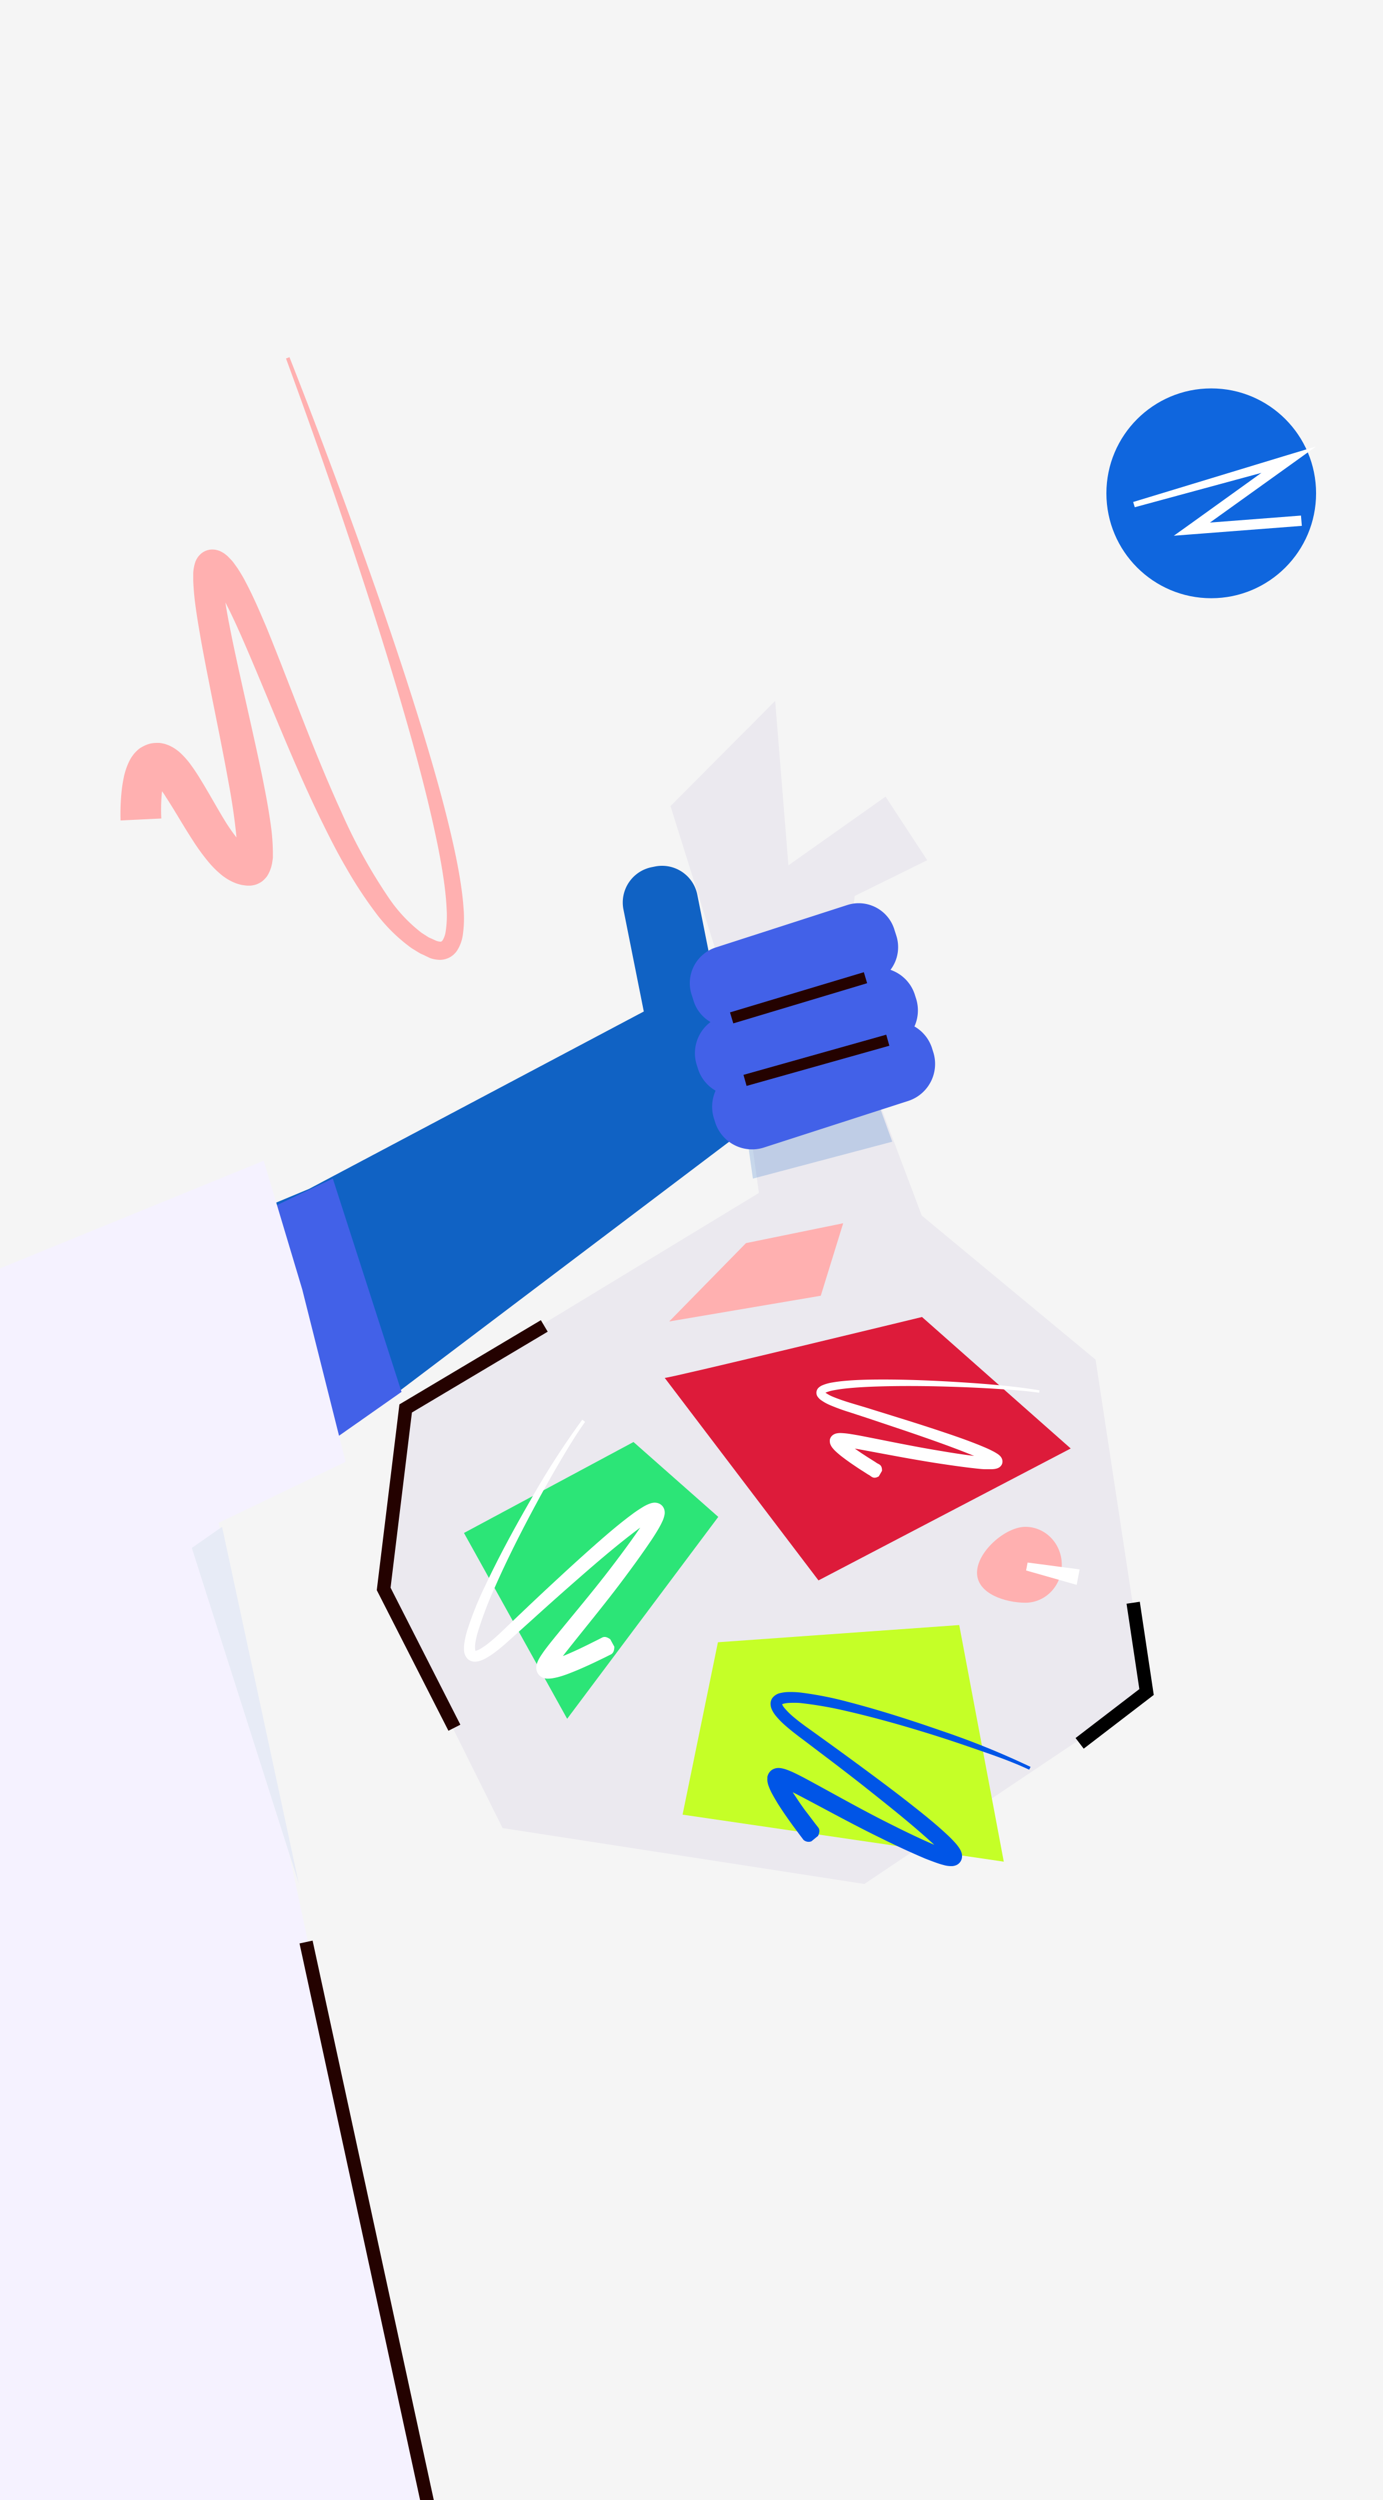 <svg xmlns="http://www.w3.org/2000/svg" viewBox="0 0 310 560" width="310" height="560"><g class="uk-icon-alternate-dark" version="1.1"><g stroke="none" stroke-width="1" fill="none" fill-rule="evenodd"><path fill="#0D0D0D" fill-rule="nonzero" d="M0 0h310v560H0z"/><path d="M27.023 183.781a49.15 49.15 0 01.204-6.229c.106-1.09.268-2.175.485-3.25.25-1.299.667-2.56 1.243-3.752a8.126 8.126 0 011.737-2.39c.24-.232.5-.443.777-.628l.476-.28.524-.262a6.007 6.007 0 012.271-.57 8.515 8.515 0 011.117 0c.32.048.63.106.97.184.272.07.538.16.796.27.249.086.49.192.719.32.758.392 1.46.883 2.087 1.46.895.837 1.705 1.76 2.417 2.757.64.88 1.223 1.75 1.747 2.601 2.107 3.386 3.883 6.674 5.718 9.672a39.952 39.952 0 002.912 4.179c.42.582.888 1.128 1.398 1.634.33.33.714.601 1.135.803h.126c.04 0 0 0 0 0h-.058a1.461 1.461 0 00-.291 0 2.298 2.298 0 00-.573.107c-.404.094-.78.283-1.097.55a2.073 2.073 0 00-.572.59.889.889 0 00-.185.32c-.107.213 0 .097 0-.184a4.23 4.23 0 000-.435c.01-.174.01-.348 0-.522a37.5 37.5 0 00-.3-5.05c-.399-3.558-.971-7.214-1.66-10.851-1.32-7.303-2.855-14.634-4.3-22.004-.729-3.685-1.447-7.38-2.088-11.123-.33-1.876-.63-3.753-.893-5.668a59.293 59.293 0 01-.553-5.948v-1.673c.034-.724.151-1.441.35-2.138.067-.263.161-.52.28-.764.16-.349.365-.674.612-.967.169-.196.35-.38.544-.551.258-.213.541-.392.844-.532a3.817 3.817 0 011.942-.358c.243.008.484.047.718.116.212.05.42.114.621.193.272.116.535.251.787.406.198.117.386.25.563.397.155.126.34.261.456.377.446.464.97.967 1.3 1.412l.971 1.354c.554.89 1.126 1.78 1.573 2.66 1.883 3.511 3.359 7.003 4.853 10.504 5.708 14.005 10.678 28.049 16.89 41.59a120.328 120.328 0 0010.679 19.238 33.758 33.758 0 007.231 7.621l1.049.668.524.338.553.242 1.097.503c.253.099.517.164.786.193a.799.799 0 00.36 0 .882.882 0 00.31-.28c.34-.56.568-1.181.67-1.828.27-1.705.352-3.433.243-5.155-.078-1.79-.262-3.608-.495-5.426-.486-3.647-1.165-7.293-1.942-10.93-1.543-7.273-3.417-14.508-5.416-21.704-4.029-14.402-8.562-28.678-13.29-42.886-4.727-14.208-9.706-28.349-14.87-42.402l.776-.3c5.5 13.96 10.785 27.994 15.852 42.102 5.067 14.112 9.94 28.31 14.308 42.683 2.174 7.187 4.242 14.421 5.97 21.772.864 3.675 1.65 7.38 2.232 11.152.292 1.886.534 3.791.66 5.735.173 2.019.114 4.05-.174 6.055a8.685 8.685 0 01-1.262 3.405 4.616 4.616 0 01-4.126 2.089 7.264 7.264 0 01-1.941-.387l-1.36-.658-.747-.329-.67-.396-1.339-.822a37.508 37.508 0 01-8.426-8.415 94.614 94.614 0 01-6.29-9.653c-1.941-3.307-3.65-6.683-5.32-10.088-6.688-13.608-12.026-27.73-17.977-41.348-1.495-3.375-3.038-6.77-4.766-9.817-.427-.783-.893-1.45-1.34-2.147l-.689-.91c-.223-.25-.427-.425-.621-.657a.34.34 0 00-.088-.058c.059 0 0 0 .175.078.088.04.179.073.272.096h.379a2.61 2.61 0 001.232-.232c.197-.094.38-.214.544-.358.116-.079.218-.177.3-.29a2.04 2.04 0 00.263-.387c.049-.135.049-.106.049-.106s0 .338-.059.638c-.058.3 0 .735 0 1.132a50.12 50.12 0 00.622 5.223c.281 1.789.611 3.598.97 5.406.709 3.627 1.505 7.274 2.31 10.91 1.612 7.303 3.31 14.605 4.854 22.014.757 3.714 1.476 7.448 2.01 11.316a46.31 46.31 0 01.475 6.152v.88c0 .31 0 .61-.087.967a8.41 8.41 0 01-.69 2.554c-.154.333-.329.656-.524.967a6.78 6.78 0 01-1.058 1.112 5.308 5.308 0 01-1.728.842c-.318.078-.643.13-.97.154H55.416c-.456-.035-.91-.097-1.359-.183a14.795 14.795 0 01-1.213-.358 12.025 12.025 0 01-3.592-2.196 21.51 21.51 0 01-2.436-2.466 47.12 47.12 0 01-3.63-4.981c-2.146-3.289-3.99-6.597-5.922-9.537a17.942 17.942 0 00-1.436-2.06 9.781 9.781 0 00-1.301-1.441c-.165-.155-.272-.194-.204-.155.273.126.575.176.874.145a2.539 2.539 0 001.601-.61c.233-.241.175-.202.136-.096a7.494 7.494 0 00-.437 1.596 22.497 22.497 0 00-.281 2.311 40.842 40.842 0 00-.058 4.991l-9.135.445z" fill="#FFB0B0" fill-rule="nonzero"/><path fill="#1062C4" fill-rule="nonzero" d="M37 279.75l32.307-13.464L154.82 221 177 245.493l-96.39 72.826L50.527 337z"/><path d="M145.945 234.77l-6.196-31.04a8.07 8.07 0 016.326-9.486l.746-.15a8.055 8.055 0 019.483 6.32l-.002.004 6.195 31.04a8.07 8.07 0 01-6.326 9.485l-.745.15a8.055 8.055 0 01-9.484-6.32s0-.002.003-.004z" fill="#1062C4" fill-rule="nonzero"/><path fill="#4261E8" fill-rule="nonzero" style="mix-blend-mode:multiply" d="M53 274.232L74.604 264 90 311.773 69.715 326z"/><path d="M-31.875 314.306L-25 566H97L49.004 341.106l28.461-13.666-9.711-38.6L59.109 260l-74.165 30.25c-11.508 3.76-17.934 11.879-16.82 24.056z" fill="#F5F2FF" fill-rule="nonzero"/><path fill="#2C2C2C" fill-rule="nonzero" opacity=".8" d="M164.228 225.035l-13.935-44.479L173.753 157l2.973 36.826 21.772-15.39 9.342 14.247-16.262 8.01-2.77 24.342 17.806 47.248 38.96 32.264L257 379.595 193.74 422l-81.085-12.524L86 355.97l4.845-40.652 79.27-48.11z"/><circle fill="#0F66DE" fill-rule="nonzero" cx="271.5" cy="110.5" r="23.5"/><path fill="#FFF" fill-rule="nonzero" d="M254 112.442l34.277-10.414L295 100l-5.681 4.078-21.447 15.369-.805-2.074 24.548-1.89.19 2.305-24.549 1.89-4.142.322 3.361-2.396 21.423-15.392 1.042 2.028-34.585 9.378z"/><path d="M160.43 212.231l29.47-9.506c4.403-1.426 9.126.992 10.547 5.397 0 .002 0 .004-.004.007l.472 1.465a8.397 8.397 0 01-5.408 10.55l-29.47 9.507c-4.403 1.426-9.126-.993-10.547-5.398 0-.002 0-.003.004-.007l-.472-1.465a8.397 8.397 0 015.408-10.55z" fill="#4261E8" fill-rule="nonzero"/><path d="M161.8 227.616l32.31-10.422c4.572-1.481 9.475 1.03 10.95 5.603 0 .002 0 .004-.004.007l.276.856a8.717 8.717 0 01-5.615 10.953l-32.31 10.422c-4.57 1.481-9.474-1.03-10.949-5.603 0-.002 0-.004.004-.007l-.276-.856a8.717 8.717 0 015.615-10.953z" fill="#4261E8" fill-rule="nonzero"/><path fill="#000" fill-rule="nonzero" opacity=".4" d="M169.626 263.902l-1.72-12.666 27.656-8.264 4.787 12.687z"/><path d="M165.657 239.61l32.31-10.423c4.57-1.48 9.473 1.03 10.949 5.603 0 .002 0 .004-.004.007l.275.856a8.717 8.717 0 01-5.614 10.953l-32.31 10.423c-4.57 1.48-9.474-1.031-10.949-5.604 0-.002-.001-.004.004-.007l-.276-.856a8.717 8.717 0 015.615-10.953z" fill="#4261E8" fill-rule="nonzero"/><path stroke="#240200" stroke-width="2.57" d="M164 228l30-9M167 242l32-9"/><path d="M149 308.643c1.384 0 57.669-13.643 57.669-13.643L240 324.452 183.464 354 149 308.643z" fill="#DD1B3A" fill-rule="nonzero"/><path fill="#2CE577" fill-rule="nonzero" d="M104 343.375L141.997 323 161 339.775 127.128 385z"/><path fill="#C5FF27" fill-rule="nonzero" d="M160.923 367.856L215.012 364 225 417l-72-10.53z"/><path d="M232.933 311.962c-2.859-.403-5.823-.623-8.749-.815a299.546 299.546 0 00-8.787-.45c-5.87-.22-11.741-.317-17.593-.163-2.926.076-5.852.21-8.72.536-.715.087-1.42.192-2.116.326a8.54 8.54 0 00-1.906.547.953.953 0 00-.248.163c-.057.048 0 0 .048-.173.047-.172-.048-.192 0-.134.071.079.15.15.238.21a8.912 8.912 0 001.734.911c2.602 1.074 5.509 1.793 8.301 2.684l8.444 2.627c2.802.881 5.614 1.792 8.406 2.731 2.793.94 5.585 1.917 8.359 3.077.695.288 1.391.594 2.096.959.376.188.742.396 1.096.623.242.157.465.34.667.546.23.24.391.538.467.863.08.349.036.715-.124 1.035-.13.242-.316.45-.543.604-.2.135-.423.232-.657.287-.14.04-.284.069-.43.087a6.198 6.198 0 01-.685.057h-1.21c-.782 0-1.535-.096-2.279-.172-2.983-.326-5.88-.748-8.815-1.199-5.833-.9-11.647-2.05-17.393-3.096-.715-.124-1.43-.249-2.126-.354a16.017 16.017 0 00-1.973-.192h-.21c.048 0 .087 0 .41-.22.1-.076.185-.17.248-.278.095-.135.16-.289.191-.45a1.234 1.234 0 000-.413.964.964 0 000-.259c0-.077-.076-.153-.048-.124l.058.076c.081.097.17.187.266.269.49.455 1.005.88 1.544 1.274a70.515 70.515 0 003.565 2.425l1.84 1.16c.561.48 1.457.403 1.4 1.917l-.724 1.237c-1.315.747-1.678-.106-2.364-.403l-1.906-1.217c-1.248-.824-2.487-1.658-3.707-2.588a18.84 18.84 0 01-1.85-1.562 5.634 5.634 0 01-.485-.537 3.065 3.065 0 01-.572-.987 2.052 2.052 0 01-.076-.393 2.198 2.198 0 010-.547c.047-.203.128-.398.238-.575.097-.143.212-.272.343-.383.277-.224.604-.376.953-.441.292-.058.59-.084.886-.077.81.03 1.615.117 2.412.259.753.115 1.486.25 2.22.383 5.814 1.131 11.523 2.33 17.308 3.288 2.859.48 5.785.958 8.644 1.275.715.086 1.43.153 2.116.191h1c.137.011.274.011.41 0h.105l-.153.087c-.147.101-.266.24-.343.402-.12.237-.156.507-.105.767.115.374.182.364.191.393a2.46 2.46 0 00-.2-.153c-.26-.173-.53-.33-.81-.47a29.017 29.017 0 00-1.906-.891c-5.328-2.234-10.913-4.16-16.46-6.058l-8.358-2.799-4.193-1.37a44.2 44.2 0 01-4.232-1.544 10.467 10.467 0 01-2.134-1.198 2.943 2.943 0 01-.553-.546 1.558 1.558 0 01.19-2.253c.207-.172.434-.317.677-.431a9.944 9.944 0 012.354-.662 30.85 30.85 0 012.25-.306c2.982-.297 5.937-.345 8.891-.355 5.9 0 11.79.25 17.66.623 5.871.374 11.751.844 17.584 1.802l-.067.537zM131.153 318.49c-2.07 2.888-3.904 5.948-5.718 9.028a274.915 274.915 0 00-5.25 9.325c-3.386 6.274-6.616 12.645-9.465 19.15a82.343 82.343 0 00-3.698 9.864c-.23.805-.402 1.625-.517 2.454a5.315 5.315 0 000 1.097c0 .308.146.539.078.423-.068-.115-.137-.077-.117-.077a.99.99 0 00.244 0c.325-.095.636-.231.927-.404a15.945 15.945 0 002.039-1.424c1.356-1.078 2.605-2.271 3.903-3.532l3.903-3.714a654.89 654.89 0 017.874-7.372 439.306 439.306 0 018.011-7.256c2.713-2.386 5.445-4.744 8.431-6.948a28.598 28.598 0 012.4-1.597 7.943 7.943 0 011.571-.741c.21-.073.425-.125.644-.154a2.48 2.48 0 011.24.144c.33.133.622.344.849.616.193.243.335.52.42.818.078.314.098.64.058.962a6.252 6.252 0 01-.596 1.8c-.214.471-.448.895-.683 1.318a55.461 55.461 0 01-1.473 2.377c-2.04 3.041-4.137 5.938-6.303 8.834-4.294 5.774-8.958 11.346-13.32 16.899a50.422 50.422 0 00-1.522 2.069c-.224.337-.439.674-.595.962a1.712 1.712 0 00-.156.328v-.077a1.34 1.34 0 00-.146-.847 1.671 1.671 0 00-.566-.655 1.117 1.117 0 00-.313-.173l-.214-.077h-.127.293c.302-.058.683-.173 1.053-.279.771-.25 1.571-.558 2.372-.885 1.6-.664 3.21-1.415 4.8-2.194l2.381-1.184 1.19-.606c.42-.164.918-.164 1.737.423l.908 1.665c0 .962-.283 1.414-.664 1.674l-1.22.616-2.468 1.193c-1.659.78-3.327 1.54-5.074 2.233-.868.347-1.756.683-2.713.962-.528.158-1.066.283-1.61.376a6.24 6.24 0 01-1.053.096h-.371a4.556 4.556 0 01-.459-.077 2.956 2.956 0 01-.38-.125 3.038 3.038 0 01-.459-.25 2.415 2.415 0 01-.78-.905 2.566 2.566 0 01-.215-1.501c.04-.247.105-.489.195-.722.114-.305.251-.6.41-.885.283-.491.556-.905.83-1.3.555-.798 1.121-1.52 1.687-2.242 4.557-5.658 9.172-11.038 13.505-16.706 2.156-2.81 4.293-5.697 6.284-8.574.487-.722.975-1.453 1.375-2.165.215-.357.41-.722.576-1.059.078-.164.146-.327.205-.472.031-.078.057-.158.078-.24a1.262 1.262 0 000 .327c.051.191.144.368.273.52.154.185.352.33.576.423.177.08.373.11.566.087-.3.116-.59.255-.868.414-.684.394-1.396.885-2.098 1.385-5.64 4.158-11.075 8.921-16.452 13.637a800.236 800.236 0 00-8.02 7.169l-3.942 3.541c-1.318 1.194-2.684 2.464-4.167 3.59-.76.601-1.57 1.139-2.42 1.607a6.639 6.639 0 01-1.561.626c-.36.09-.733.12-1.103.086a2.288 2.288 0 01-1.336-.606 3 3 0 01-.82-2.03 8.202 8.202 0 01.088-1.579c.146-.934.358-1.857.634-2.762a75.774 75.774 0 014.06-10.085c3.073-6.505 6.498-12.809 10.079-19.016A182.074 182.074 0 01130.518 318l.635.49z" fill="#FFF" fill-rule="nonzero"/><path d="M230.69 396.398c-3.236-1.512-6.627-2.759-9.998-3.927-3.371-1.168-6.8-2.356-10.22-3.446-6.85-2.17-13.767-4.163-20.743-5.763a85.165 85.165 0 00-10.464-1.806 18.268 18.268 0 00-2.526 0c-.37.02-.737.076-1.097.166-.311.07-.506.246-.408.158a.345.345 0 00.058-.128.82.82 0 00.078.226 3.8 3.8 0 00.582.844c.547.632 1.141 1.22 1.778 1.757 1.322 1.13 2.73 2.15 4.217 3.2l4.401 3.172a888.003 888.003 0 018.744 6.401c2.914 2.16 5.83 4.34 8.666 6.568 2.837 2.229 5.713 4.497 8.443 7.04.71.652 1.388 1.34 2.03 2.061.383.438.725.911 1.02 1.414.105.198.193.405.263.618.137.4.167.83.087 1.247-.062.363-.22.702-.457.982-.199.24-.447.435-.728.57-.307.14-.636.223-.972.245a6.205 6.205 0 01-1.943-.246 17.563 17.563 0 01-1.428-.432c-.904-.314-1.778-.658-2.633-.982a182.317 182.317 0 01-9.92-4.575c-6.518-3.16-12.901-6.725-19.207-10.004-.787-.392-1.574-.785-2.331-1.109a11.004 11.004 0 00-1.07-.412l-.359-.099h.078c.297-.019.582-.128.816-.314.238-.173.425-.407.544-.677.058-.107.097-.223.117-.344a.992.992 0 000-.226v-.127c0-.05 0-.069 0 0 .02.1.05.199.087.294.14.336.3.664.476.982a30.88 30.88 0 001.312 2.18c.972 1.453 1.943 2.945 3.05 4.339l1.613 2.13.826 1.06c.233.384.32.884-.107 1.797l-1.486 1.208c-.61.24-1.302.11-1.788-.334l-.826-1.1-1.641-2.208c-1.079-1.493-2.138-3.005-3.148-4.595a52.919 52.919 0 01-1.458-2.504c-.255-.478-.479-.973-.67-1.482a5.551 5.551 0 01-.291-.982 3.313 3.313 0 01-.049-.834v-.403c.04-.171.096-.339.165-.5.163-.39.424-.728.758-.982a2.644 2.644 0 011.457-.5c.251-.006.502.014.748.058.33.059.654.14.972.245.534.177.971.373 1.448.57.884.402 1.71.825 2.526 1.247 6.45 3.455 12.63 7.01 19.051 10.22 3.187 1.61 6.442 3.19 9.658 4.604.806.344 1.612.678 2.409.982.389.137.777.265 1.146.363l.506.118h.252a.964.964 0 00-.32.098 1.45 1.45 0 00-.768.982c-.053.19-.053.39 0 .58 0 .058 0 0 0 0a6.17 6.17 0 00-.573-.776c-.515-.61-1.127-1.228-1.749-1.826-5.168-4.791-10.89-9.278-16.516-13.745a609.797 609.797 0 00-8.579-6.588l-4.313-3.269c-1.438-1.07-2.915-2.18-4.334-3.436a17.985 17.985 0 01-2.04-2.091 6.44 6.44 0 01-.903-1.434 3.049 3.049 0 01-.282-1.07 2.257 2.257 0 01.35-1.433 3.008 3.008 0 011.865-1.188 8.658 8.658 0 011.574-.216c.973-.031 1.947.005 2.915.108a78.988 78.988 0 0110.755 2.12c7.014 1.827 13.893 4.026 20.713 6.402A180.635 180.635 0 01231 395.77l-.31.628z" fill="#0055E7" fill-rule="nonzero"/><path d="M238 350.52c0 2.248-.859 4.406-2.387 5.996-1.528 1.59-3.6 2.484-5.761 2.484-4.494 0-10.852-2.007-10.852-6.723 0-4.716 6.358-10.277 10.852-10.277 2.167 0 4.245.899 5.774 2.498 1.53 1.598 2.384 3.765 2.374 6.021z" fill="#EBA0A4" fill-rule="nonzero" opacity=".7"/><path fill="#FFF" fill-rule="nonzero" d="M230.342 350L242 351.538l-.664 3.462L230 351.778z"/><path fill="#FFB0B0" fill-rule="nonzero" d="M167.208 278.452L189 274l-5.023 16.237L150 296z"/><path fill="#D0D7E9" fill-rule="nonzero" d="M42.27 345.891l24 75.275-17.266-80.06z"/><path stroke="#6D7278" stroke-width="3" d="M122 297l-31.069 18.484L86 355.908 101.854 387M254 359l3 20-15 11.5"/></g></g><g class="uk-icon-alternate-default" version="1.1"><g stroke="none" stroke-width="1" fill="none" fill-rule="evenodd"><path fill="#F5F5F5" fill-rule="nonzero" d="M0 0h310v560H0z"/><path fill="#F5F5F5" fill-rule="nonzero" style="mix-blend-mode:multiply" d="M455.846-121.99l107.064-19.685 101.89 26.632-378.577 243.646L257.8 94.158z"/><path d="M27.023 183.781a49.15 49.15 0 01.204-6.229c.106-1.09.268-2.175.485-3.25.25-1.299.667-2.56 1.243-3.752a8.126 8.126 0 011.737-2.39c.24-.232.5-.443.777-.628l.476-.28.524-.262a6.007 6.007 0 012.271-.57 8.515 8.515 0 011.117 0c.32.048.63.106.97.184.272.07.538.16.796.27.249.086.49.192.719.32.758.392 1.46.883 2.087 1.46.895.837 1.705 1.76 2.417 2.757.64.88 1.223 1.75 1.747 2.601 2.107 3.386 3.883 6.674 5.718 9.672a39.952 39.952 0 002.912 4.179c.42.582.888 1.128 1.398 1.634.33.33.714.601 1.135.803h.126c.04 0 0 0 0 0h-.058a1.461 1.461 0 00-.291 0 2.298 2.298 0 00-.573.107c-.404.094-.78.283-1.097.55a2.073 2.073 0 00-.572.59.889.889 0 00-.185.32c-.107.213 0 .097 0-.184a4.23 4.23 0 000-.435c.01-.174.01-.348 0-.522a37.5 37.5 0 00-.3-5.05c-.399-3.558-.971-7.214-1.66-10.851-1.32-7.303-2.855-14.634-4.3-22.004-.729-3.685-1.447-7.38-2.088-11.123-.33-1.876-.63-3.753-.893-5.668a59.293 59.293 0 01-.553-5.948v-1.673c.034-.724.151-1.441.35-2.138.067-.263.161-.52.28-.764.16-.349.365-.674.612-.967.169-.196.35-.38.544-.551.258-.213.541-.392.844-.532a3.817 3.817 0 011.942-.358c.243.008.484.047.718.116.212.05.42.114.621.193.272.116.535.251.787.406.198.117.386.25.563.397.155.126.34.261.456.377.446.464.97.967 1.3 1.412l.971 1.354c.554.89 1.126 1.78 1.573 2.66 1.883 3.511 3.359 7.003 4.853 10.504 5.708 14.005 10.678 28.049 16.89 41.59a120.328 120.328 0 0010.679 19.238 33.758 33.758 0 007.231 7.621l1.049.668.524.338.553.242 1.097.503c.253.099.517.164.786.193a.799.799 0 00.36 0 .882.882 0 00.31-.28c.34-.56.568-1.181.67-1.828.27-1.705.352-3.433.243-5.155-.078-1.79-.262-3.608-.495-5.426-.486-3.647-1.165-7.293-1.942-10.93-1.543-7.273-3.417-14.508-5.416-21.704-4.029-14.402-8.562-28.678-13.29-42.886-4.727-14.208-9.706-28.349-14.87-42.402l.776-.3c5.5 13.96 10.785 27.994 15.852 42.102 5.067 14.112 9.94 28.31 14.308 42.683 2.174 7.187 4.242 14.421 5.97 21.772.864 3.675 1.65 7.38 2.232 11.152.292 1.886.534 3.791.66 5.735.173 2.019.114 4.05-.174 6.055a8.685 8.685 0 01-1.262 3.405 4.616 4.616 0 01-4.126 2.089 7.264 7.264 0 01-1.941-.387l-1.36-.658-.747-.329-.67-.396-1.339-.822a37.508 37.508 0 01-8.426-8.415 94.614 94.614 0 01-6.29-9.653c-1.941-3.307-3.65-6.683-5.32-10.088-6.688-13.608-12.026-27.73-17.977-41.348-1.495-3.375-3.038-6.77-4.766-9.817-.427-.783-.893-1.45-1.34-2.147l-.689-.91c-.223-.25-.427-.425-.621-.657a.34.34 0 00-.088-.058c.059 0 0 0 .175.078.088.04.179.073.272.096h.379a2.61 2.61 0 001.232-.232c.197-.094.38-.214.544-.358.116-.079.218-.177.3-.29a2.04 2.04 0 00.263-.387c.049-.135.049-.106.049-.106s0 .338-.059.638c-.058.3 0 .735 0 1.132a50.12 50.12 0 00.622 5.223c.281 1.789.611 3.598.97 5.406.709 3.627 1.505 7.274 2.31 10.91 1.612 7.303 3.31 14.605 4.854 22.014.757 3.714 1.476 7.448 2.01 11.316a46.31 46.31 0 01.475 6.152v.88c0 .31 0 .61-.087.967a8.41 8.41 0 01-.69 2.554c-.154.333-.329.656-.524.967a6.78 6.78 0 01-1.058 1.112 5.308 5.308 0 01-1.728.842c-.318.078-.643.13-.97.154H55.416c-.456-.035-.91-.097-1.359-.183a14.795 14.795 0 01-1.213-.358 12.025 12.025 0 01-3.592-2.196 21.51 21.51 0 01-2.436-2.466 47.12 47.12 0 01-3.63-4.981c-2.146-3.289-3.99-6.597-5.922-9.537a17.942 17.942 0 00-1.436-2.06 9.781 9.781 0 00-1.301-1.441c-.165-.155-.272-.194-.204-.155.273.126.575.176.874.145a2.539 2.539 0 001.601-.61c.233-.241.175-.202.136-.096a7.494 7.494 0 00-.437 1.596 22.497 22.497 0 00-.281 2.311 40.842 40.842 0 00-.058 4.991l-9.135.445z" fill="#FFB0B0" fill-rule="nonzero"/><path fill="#1062C4" fill-rule="nonzero" d="M37 279.75l32.307-13.464L154.82 221 177 245.493l-96.39 72.826L50.527 337z"/><path d="M145.945 234.77l-6.196-31.04a8.07 8.07 0 016.326-9.486l.746-.15a8.055 8.055 0 019.483 6.32l-.002.004 6.195 31.04a8.07 8.07 0 01-6.326 9.485l-.745.15a8.055 8.055 0 01-9.484-6.32s0-.002.003-.004z" fill="#1062C4" fill-rule="nonzero"/><path fill="#4261E8" fill-rule="nonzero" style="mix-blend-mode:multiply" d="M53 274.232L74.604 264 90 311.773 69.715 326z"/><path d="M-31.875 314.306L-25 566H97L49.004 341.106l28.461-13.666-9.711-38.6L59.109 260l-74.165 30.25c-11.508 3.76-17.934 11.879-16.82 24.056z" fill="#F5F2FF" fill-rule="nonzero"/><path stroke="#240200" stroke-width="3" d="M68.603 435L97 566H-6"/><path fill="#E8E6ED" fill-rule="nonzero" opacity=".8" d="M164.228 225.035l-13.935-44.479L173.753 157l2.973 36.826 21.772-15.39 9.342 14.247-16.262 8.01-2.77 24.342 17.806 47.248 38.96 32.264L257 379.595 193.74 422l-81.085-12.524L86 355.97l4.845-40.652 79.27-48.11z"/><circle fill="#0F66DE" fill-rule="nonzero" cx="271.5" cy="110.5" r="23.5"/><path fill="#FFF" fill-rule="nonzero" d="M254 112.442l34.277-10.414L295 100l-5.681 4.078-21.447 15.369-.805-2.074 24.548-1.89.19 2.305-24.549 1.89-4.142.322 3.361-2.396 21.423-15.392 1.042 2.028-34.585 9.378z"/><path d="M160.43 212.231l29.47-9.506c4.403-1.426 9.126.992 10.547 5.397 0 .002 0 .004-.004.007l.472 1.465a8.397 8.397 0 01-5.408 10.55l-29.47 9.507c-4.403 1.426-9.126-.993-10.547-5.398 0-.002 0-.003.004-.007l-.472-1.465a8.397 8.397 0 015.408-10.55z" fill="#4261E8" fill-rule="nonzero"/><path d="M161.8 227.616l32.31-10.422c4.572-1.481 9.475 1.03 10.95 5.603 0 .002 0 .004-.004.007l.276.856a8.717 8.717 0 01-5.615 10.953l-32.31 10.422c-4.57 1.481-9.474-1.03-10.949-5.603 0-.002 0-.004.004-.007l-.276-.856a8.717 8.717 0 015.615-10.953z" fill="#4261E8" fill-rule="nonzero"/><path fill="#1062C4" fill-rule="nonzero" opacity=".2" d="M200 255.731L168.765 264 167 251.662 195.373 243z"/><path d="M165.657 239.61l32.31-10.423c4.57-1.48 9.473 1.03 10.949 5.603 0 .002 0 .004-.004.007l.275.856a8.717 8.717 0 01-5.614 10.953l-32.31 10.423c-4.57 1.48-9.474-1.031-10.949-5.604 0-.002-.001-.004.004-.007l-.276-.856a8.717 8.717 0 015.615-10.953z" fill="#4261E8" fill-rule="nonzero"/><path stroke="#240200" stroke-width="2.57" d="M164 228l30-9M167 242l32-9"/><path stroke="#240200" stroke-width="3" d="M122 297l-31.069 18.484L86 355.908 101.854 387"/><path d="M149 308.643c1.384 0 57.669-13.643 57.669-13.643L240 324.452 183.464 354 149 308.643z" fill="#DD1B3A" fill-rule="nonzero"/><path fill="#2CE577" fill-rule="nonzero" d="M104 343.375L141.997 323 161 339.775 127.128 385z"/><path fill="#C5FF27" fill-rule="nonzero" d="M160.923 367.856L215.012 364 225 417l-72-10.53z"/><path d="M232.933 311.962c-2.859-.403-5.823-.623-8.749-.815a299.546 299.546 0 00-8.787-.45c-5.87-.22-11.741-.317-17.593-.163-2.926.076-5.852.21-8.72.536-.715.087-1.42.192-2.116.326a8.54 8.54 0 00-1.906.547.953.953 0 00-.248.163c-.057.048 0 0 .048-.173.047-.172-.048-.192 0-.134.071.079.15.15.238.21a8.912 8.912 0 001.734.911c2.602 1.074 5.509 1.793 8.301 2.684l8.444 2.627c2.802.881 5.614 1.792 8.406 2.731 2.793.94 5.585 1.917 8.359 3.077.695.288 1.391.594 2.096.959.376.188.742.396 1.096.623.242.157.465.34.667.546.23.24.391.538.467.863.08.349.036.715-.124 1.035-.13.242-.316.45-.543.604-.2.135-.423.232-.657.287-.14.04-.284.069-.43.087a6.198 6.198 0 01-.685.057h-1.21c-.782 0-1.535-.096-2.279-.172-2.983-.326-5.88-.748-8.815-1.199-5.833-.9-11.647-2.05-17.393-3.096-.715-.124-1.43-.249-2.126-.354a16.017 16.017 0 00-1.973-.192h-.21c.048 0 .087 0 .41-.22.1-.076.185-.17.248-.278.095-.135.16-.289.191-.45a1.234 1.234 0 000-.413.964.964 0 000-.259c0-.077-.076-.153-.048-.124l.058.076c.081.097.17.187.266.269.49.455 1.005.88 1.544 1.274a70.515 70.515 0 003.565 2.425l1.84 1.16c.561.48 1.457.403 1.4 1.917l-.724 1.237c-1.315.747-1.678-.106-2.364-.403l-1.906-1.217c-1.248-.824-2.487-1.658-3.707-2.588a18.84 18.84 0 01-1.85-1.562 5.634 5.634 0 01-.485-.537 3.065 3.065 0 01-.572-.987 2.052 2.052 0 01-.076-.393 2.198 2.198 0 010-.547c.047-.203.128-.398.238-.575.097-.143.212-.272.343-.383.277-.224.604-.376.953-.441.292-.058.59-.084.886-.077.81.03 1.615.117 2.412.259.753.115 1.486.25 2.22.383 5.814 1.131 11.523 2.33 17.308 3.288 2.859.48 5.785.958 8.644 1.275.715.086 1.43.153 2.116.191h1c.137.011.274.011.41 0h.105l-.153.087c-.147.101-.266.24-.343.402-.12.237-.156.507-.105.767.115.374.182.364.191.393a2.46 2.46 0 00-.2-.153c-.26-.173-.53-.33-.81-.47a29.017 29.017 0 00-1.906-.891c-5.328-2.234-10.913-4.16-16.46-6.058l-8.358-2.799-4.193-1.37a44.2 44.2 0 01-4.232-1.544 10.467 10.467 0 01-2.134-1.198 2.943 2.943 0 01-.553-.546 1.558 1.558 0 01.19-2.253c.207-.172.434-.317.677-.431a9.944 9.944 0 012.354-.662 30.85 30.85 0 012.25-.306c2.982-.297 5.937-.345 8.891-.355 5.9 0 11.79.25 17.66.623 5.871.374 11.751.844 17.584 1.802l-.067.537zM131.153 318.49c-2.07 2.888-3.904 5.948-5.718 9.028a274.915 274.915 0 00-5.25 9.325c-3.386 6.274-6.616 12.645-9.465 19.15a82.343 82.343 0 00-3.698 9.864c-.23.805-.402 1.625-.517 2.454a5.315 5.315 0 000 1.097c0 .308.146.539.078.423-.068-.115-.137-.077-.117-.077a.99.99 0 00.244 0c.325-.095.636-.231.927-.404a15.945 15.945 0 002.039-1.424c1.356-1.078 2.605-2.271 3.903-3.532l3.903-3.714a654.89 654.89 0 017.874-7.372 439.306 439.306 0 018.011-7.256c2.713-2.386 5.445-4.744 8.431-6.948a28.598 28.598 0 012.4-1.597 7.943 7.943 0 011.571-.741c.21-.073.425-.125.644-.154a2.48 2.48 0 011.24.144c.33.133.622.344.849.616.193.243.335.52.42.818.078.314.098.64.058.962a6.252 6.252 0 01-.596 1.8c-.214.471-.448.895-.683 1.318a55.461 55.461 0 01-1.473 2.377c-2.04 3.041-4.137 5.938-6.303 8.834-4.294 5.774-8.958 11.346-13.32 16.899a50.422 50.422 0 00-1.522 2.069c-.224.337-.439.674-.595.962a1.712 1.712 0 00-.156.328v-.077a1.34 1.34 0 00-.146-.847 1.671 1.671 0 00-.566-.655 1.117 1.117 0 00-.313-.173l-.214-.077h-.127.293c.302-.058.683-.173 1.053-.279.771-.25 1.571-.558 2.372-.885 1.6-.664 3.21-1.415 4.8-2.194l2.381-1.184 1.19-.606c.42-.164.918-.164 1.737.423l.908 1.665c0 .962-.283 1.414-.664 1.674l-1.22.616-2.468 1.193c-1.659.78-3.327 1.54-5.074 2.233-.868.347-1.756.683-2.713.962-.528.158-1.066.283-1.61.376a6.24 6.24 0 01-1.053.096h-.371a4.556 4.556 0 01-.459-.077 2.956 2.956 0 01-.38-.125 3.038 3.038 0 01-.459-.25 2.415 2.415 0 01-.78-.905 2.566 2.566 0 01-.215-1.501c.04-.247.105-.489.195-.722.114-.305.251-.6.41-.885.283-.491.556-.905.83-1.3.555-.798 1.121-1.52 1.687-2.242 4.557-5.658 9.172-11.038 13.505-16.706 2.156-2.81 4.293-5.697 6.284-8.574.487-.722.975-1.453 1.375-2.165.215-.357.41-.722.576-1.059.078-.164.146-.327.205-.472.031-.078.057-.158.078-.24a1.262 1.262 0 000 .327c.051.191.144.368.273.52.154.185.352.33.576.423.177.08.373.11.566.087-.3.116-.59.255-.868.414-.684.394-1.396.885-2.098 1.385-5.64 4.158-11.075 8.921-16.452 13.637a800.236 800.236 0 00-8.02 7.169l-3.942 3.541c-1.318 1.194-2.684 2.464-4.167 3.59-.76.601-1.57 1.139-2.42 1.607a6.639 6.639 0 01-1.561.626c-.36.09-.733.12-1.103.086a2.288 2.288 0 01-1.336-.606 3 3 0 01-.82-2.03 8.202 8.202 0 01.088-1.579c.146-.934.358-1.857.634-2.762a75.774 75.774 0 014.06-10.085c3.073-6.505 6.498-12.809 10.079-19.016A182.074 182.074 0 01130.518 318l.635.49z" fill="#FFF" fill-rule="nonzero"/><path d="M230.69 396.398c-3.236-1.512-6.627-2.759-9.998-3.927-3.371-1.168-6.8-2.356-10.22-3.446-6.85-2.17-13.767-4.163-20.743-5.763a85.165 85.165 0 00-10.464-1.806 18.268 18.268 0 00-2.526 0c-.37.02-.737.076-1.097.166-.311.07-.506.246-.408.158a.345.345 0 00.058-.128.82.82 0 00.078.226 3.8 3.8 0 00.582.844c.547.632 1.141 1.22 1.778 1.757 1.322 1.13 2.73 2.15 4.217 3.2l4.401 3.172a888.003 888.003 0 018.744 6.401c2.914 2.16 5.83 4.34 8.666 6.568 2.837 2.229 5.713 4.497 8.443 7.04.71.652 1.388 1.34 2.03 2.061.383.438.725.911 1.02 1.414.105.198.193.405.263.618.137.4.167.83.087 1.247-.062.363-.22.702-.457.982-.199.24-.447.435-.728.57-.307.14-.636.223-.972.245a6.205 6.205 0 01-1.943-.246 17.563 17.563 0 01-1.428-.432c-.904-.314-1.778-.658-2.633-.982a182.317 182.317 0 01-9.92-4.575c-6.518-3.16-12.901-6.725-19.207-10.004-.787-.392-1.574-.785-2.331-1.109a11.004 11.004 0 00-1.07-.412l-.359-.099h.078c.297-.019.582-.128.816-.314.238-.173.425-.407.544-.677.058-.107.097-.223.117-.344a.992.992 0 000-.226v-.127c0-.05 0-.069 0 0 .02.1.05.199.087.294.14.336.3.664.476.982a30.88 30.88 0 001.312 2.18c.972 1.453 1.943 2.945 3.05 4.339l1.613 2.13.826 1.06c.233.384.32.884-.107 1.797l-1.486 1.208c-.61.24-1.302.11-1.788-.334l-.826-1.1-1.641-2.208c-1.079-1.493-2.138-3.005-3.148-4.595a52.919 52.919 0 01-1.458-2.504c-.255-.478-.479-.973-.67-1.482a5.551 5.551 0 01-.291-.982 3.313 3.313 0 01-.049-.834v-.403c.04-.171.096-.339.165-.5.163-.39.424-.728.758-.982a2.644 2.644 0 011.457-.5c.251-.006.502.014.748.058.33.059.654.14.972.245.534.177.971.373 1.448.57.884.402 1.71.825 2.526 1.247 6.45 3.455 12.63 7.01 19.051 10.22 3.187 1.61 6.442 3.19 9.658 4.604.806.344 1.612.678 2.409.982.389.137.777.265 1.146.363l.506.118h.252a.964.964 0 00-.32.098 1.45 1.45 0 00-.768.982c-.053.19-.053.39 0 .58 0 .058 0 0 0 0a6.17 6.17 0 00-.573-.776c-.515-.61-1.127-1.228-1.749-1.826-5.168-4.791-10.89-9.278-16.516-13.745a609.797 609.797 0 00-8.579-6.588l-4.313-3.269c-1.438-1.07-2.915-2.18-4.334-3.436a17.985 17.985 0 01-2.04-2.091 6.44 6.44 0 01-.903-1.434 3.049 3.049 0 01-.282-1.07 2.257 2.257 0 01.35-1.433 3.008 3.008 0 011.865-1.188 8.658 8.658 0 011.574-.216c.973-.031 1.947.005 2.915.108a78.988 78.988 0 0110.755 2.12c7.014 1.827 13.893 4.026 20.713 6.402A180.635 180.635 0 01231 395.77l-.31.628z" fill="#0055E7" fill-rule="nonzero"/><path d="M238 350.52c0 2.248-.859 4.406-2.387 5.996-1.528 1.59-3.6 2.484-5.761 2.484-4.494 0-10.852-2.007-10.852-6.723 0-4.716 6.358-10.277 10.852-10.277 2.167 0 4.245.899 5.774 2.498 1.53 1.598 2.384 3.765 2.374 6.021z" fill="#FFB0B0" fill-rule="nonzero" style="mix-blend-mode:multiply"/><path fill="#FFF" fill-rule="nonzero" d="M230.342 350L242 351.538l-.664 3.462L230 351.778z"/><path fill="#FFB0B0" fill-rule="nonzero" d="M167.208 278.452L189 274l-5.023 16.237L150 296z"/><path fill="#E7EBF6" fill-rule="nonzero" d="M49.777 342L43 346.726 67 422z"/><path stroke="#000" stroke-width="3" d="M254 359l3 20-15 11.5"/></g></g></svg>